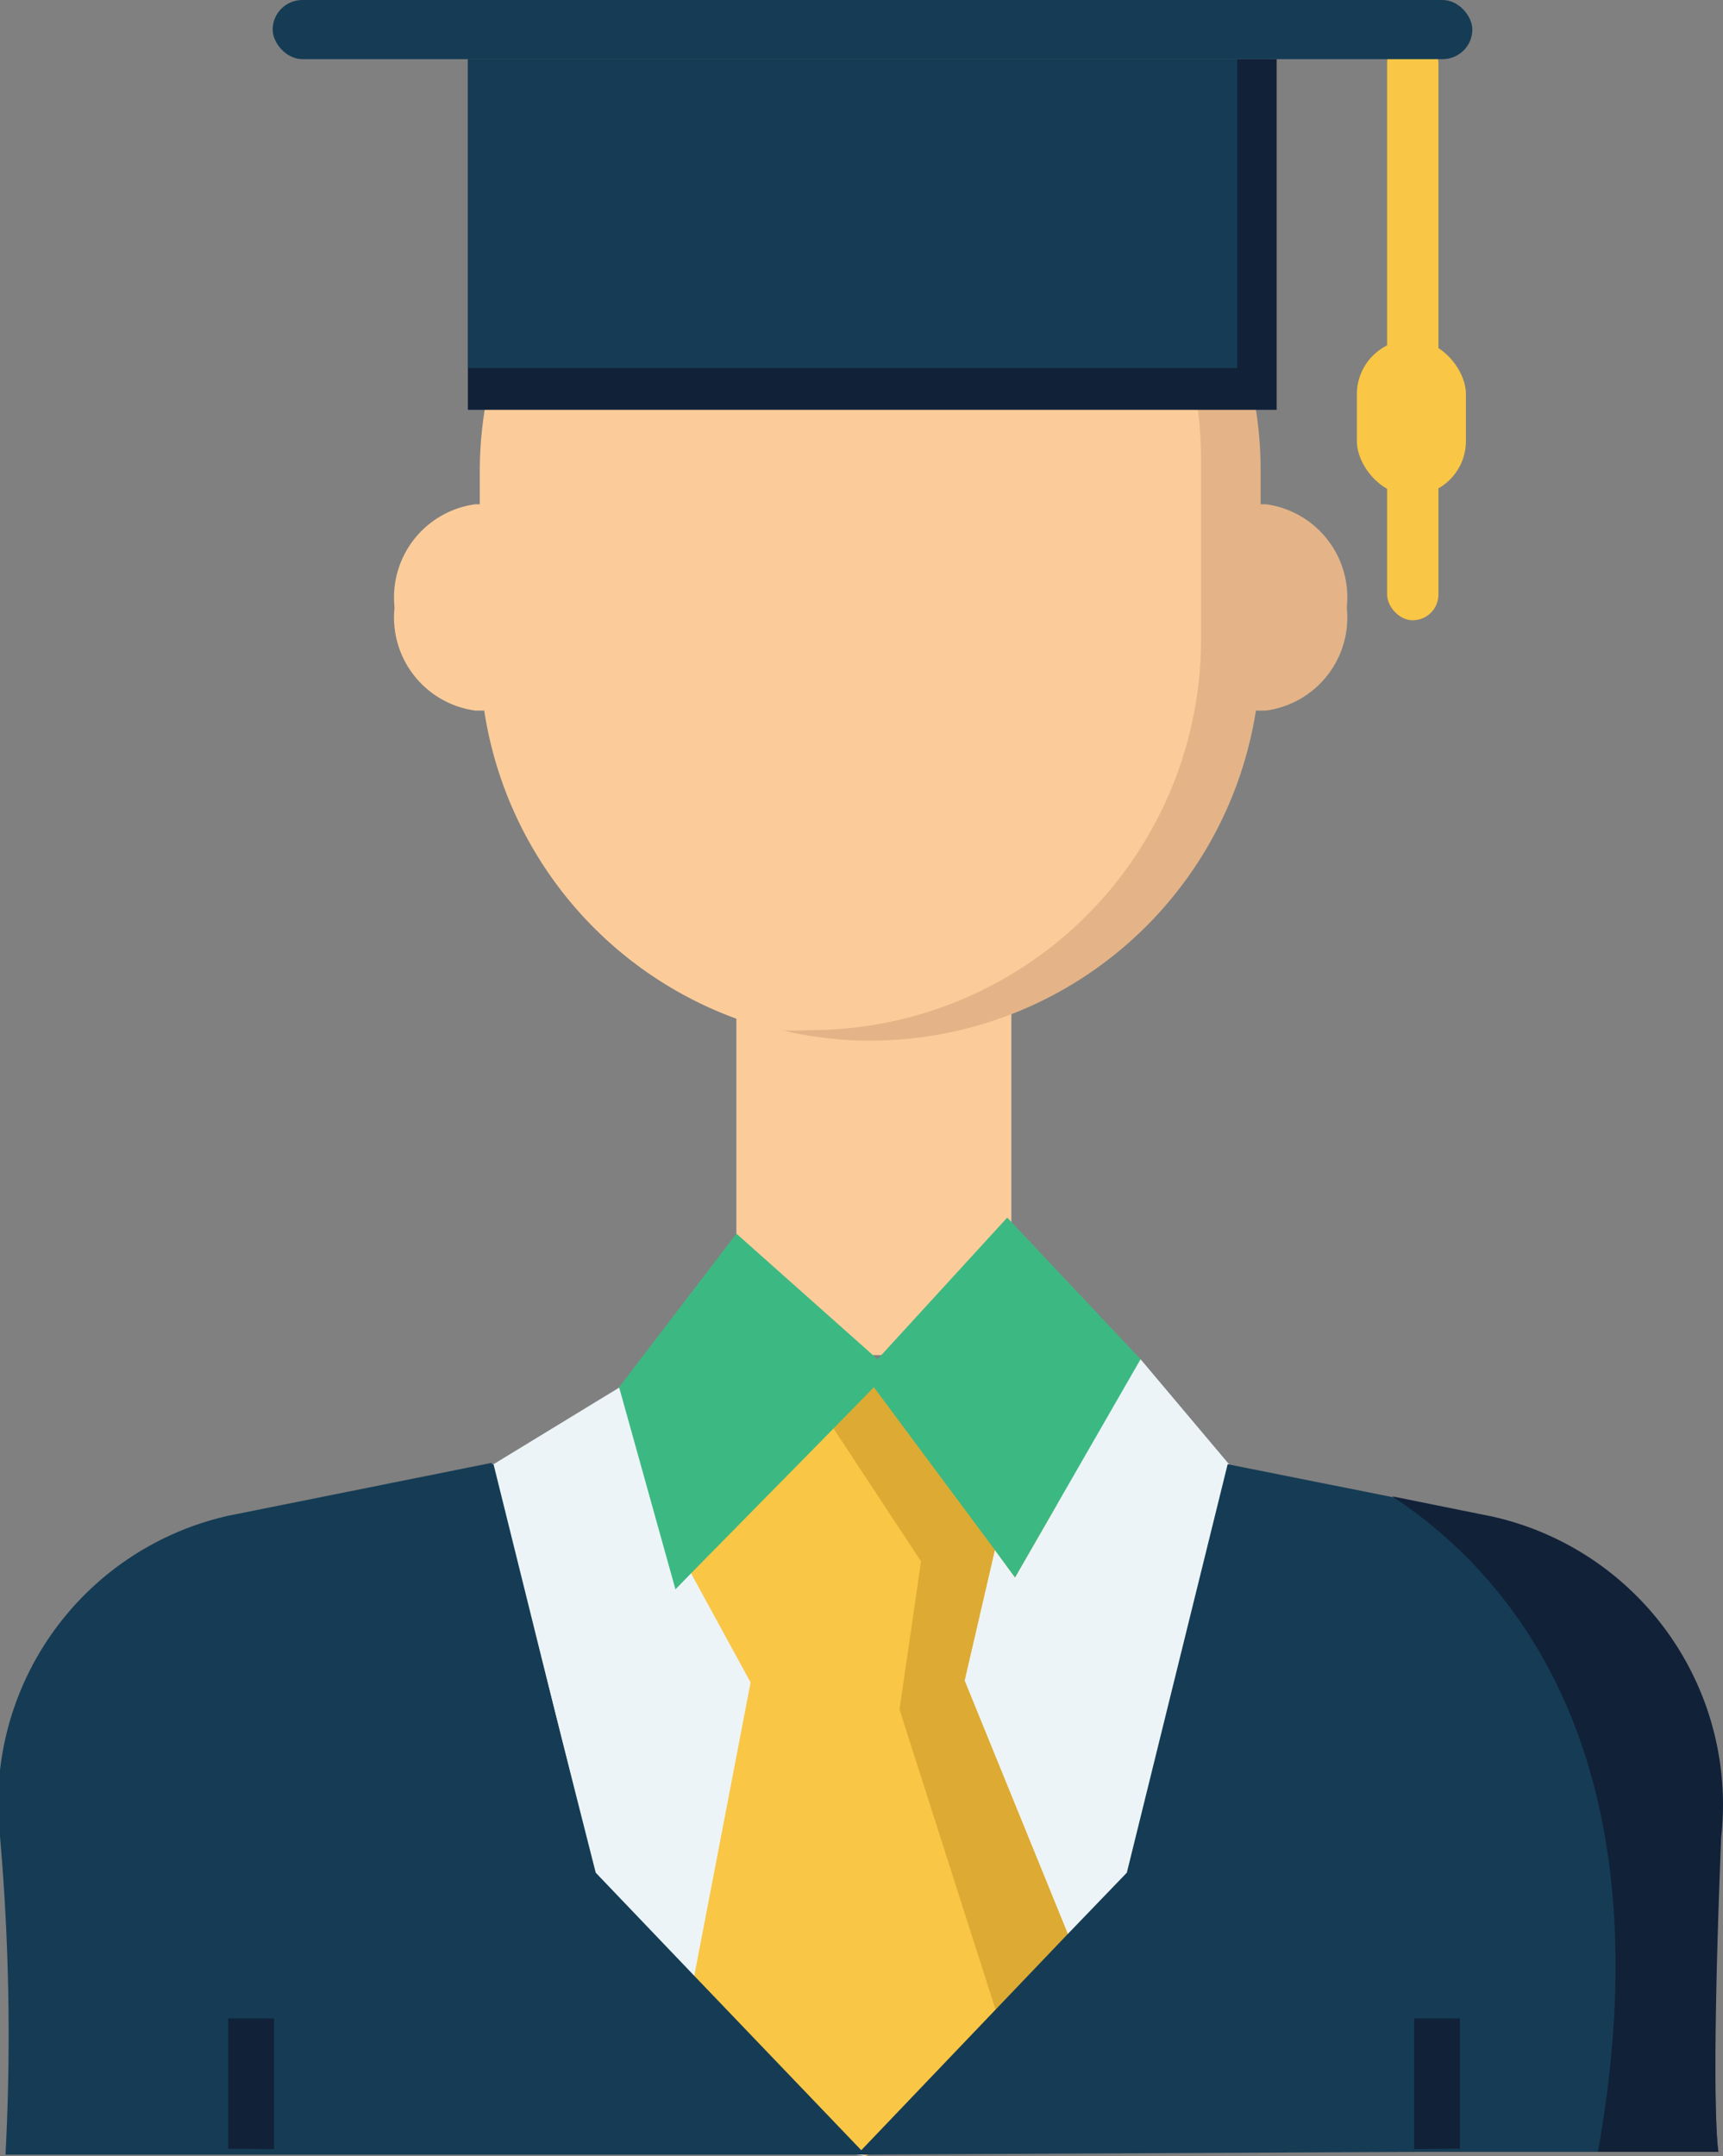 <svg viewBox="0 0 37.6 47.03" xmlns="http://www.w3.org/2000/svg"><rect x="0" y="0" width="37.6" height="47.03" fill="#808080" stroke="none"/><path d="m16.07 20.65h6v8.91h-6z" fill="#fbcc9a"/><rect fill="#f9c645" height="12.71" rx=".56" width="1.12" x="30.27" y=".82"/><path d="m27.51 10.29v3.88a8.52 8.52 0 0 1 -8.51 8.53 8.19 8.19 0 0 1 -2.11-.27 8.52 8.52 0 0 1 -6.4-8.26v-3.88a8.53 8.53 0 0 1 8.51-8.53 7.32 7.32 0 0 1 .81 0 8.54 8.54 0 0 1 7.7 8.49z" fill="#e4b488"/><path d="m26.21 10.06v3.88a8.53 8.53 0 0 1 -8.53 8.53 7.32 7.32 0 0 1 -.81 0 8.52 8.52 0 0 1 -6.4-8.26v-3.92a8.53 8.53 0 0 1 8.53-8.53 7.32 7.32 0 0 1 .81 0 8.54 8.54 0 0 1 6.4 8.26z" fill="#fbcc9a"/><path d="m10.21 1.29h17.65v7.65h-17.65z" fill="#112138"/><path d="m10.21 1.29h16.79v6.74h-16.79z" fill="#153c54"/><rect fill="#153c54" height="1.29" rx=".65" width="26.18" x="5.95"/><path d="m27.51 11h.12a2.05 2.05 0 0 1 1.76 2.25 2.05 2.05 0 0 1 -1.76 2.25h-.23z" fill="#e4b488"/><path d="m10.49 11h-.12a2.05 2.05 0 0 0 -1.76 2.25 2.05 2.05 0 0 0 1.76 2.25h.23z" fill="#fbcc9a"/><path d="m9.89 33.04.88-1.1 2.74-1.67 1.14-.27h4.55l5.69-.35 1.93 2.29 1.73 3.62.62 5.03-4.54 3.97-5.52 2.34-.22.13-3.57-.49-8.03-10.01 2.42-3.44z" fill="#edf4f7"/><path d="m24.14 44.25-5.25 2.78-4.01-2.52 1.5-7.81-1.3-2.38-.29-.53.09-.53 2.93-2.68.65-.6.12-.11.42.05 2.27.25.84 1.9-.4 1.74-.66 2.85 2.8 6.87z" fill="#f9c645"/><path d="m23.85 43.53-1.81 1.29-2.41-7.53.47-3.23-1.91-2.9-.38-.58-.3-.46h-.24l1.19-.14.54-.06 2.27-.27 1.59 1.94.2 1.24-.91 1.58-.44-.6-.66 2.85z" fill="#da3"/><path d="m24.89 29.65-1.83 3.18-.91 1.58-.44-.6-2.64-3.55-.88.9-3.11 3.16-.34.35-1.23-4.41 2.56-3.35 3.08 2.74 2.83-3.09z" fill="#3cb982"/><path d="m18.89 47h-.19-12.7-1-4.88a49.81 49.81 0 0 0 -.12-6.94 6.43 6.43 0 0 1 5-7l5.73-1.15 2.27 8.94 2.17 2.27 3.65 3.81z" fill="#153c54"/><path d="m37.5 46.94h-6.64l-12 .06h-.16l.07-.07 4.51-4.72 1.31-1.36 2.2-8.91 3.56.71 2.18.44a6.44 6.44 0 0 1 5 7c-.21 5.97-.03 6.85-.03 6.85z" fill="#153c54"/><path d="m12.98 40.85-2.21-8.91-5.73 1.15" fill="#153c54"/><g fill="#112138"><path d="m37.5 46.94h-2.63c1.54-8.6-1.86-12.57-4.49-14.3l2.18.44a6.44 6.44 0 0 1 5 7c-.24 5.98-.06 6.86-.06 6.86z"/><path d="m5.98 44.03v2.85l-1-.01v-2.84z"/><path d="m31.86 44.03v2.84l-1 .01v-2.85z"/></g><rect fill="#f9c645" height="3.4" rx="1.19" width="2.38" x="29.61" y="7.41"/></svg>